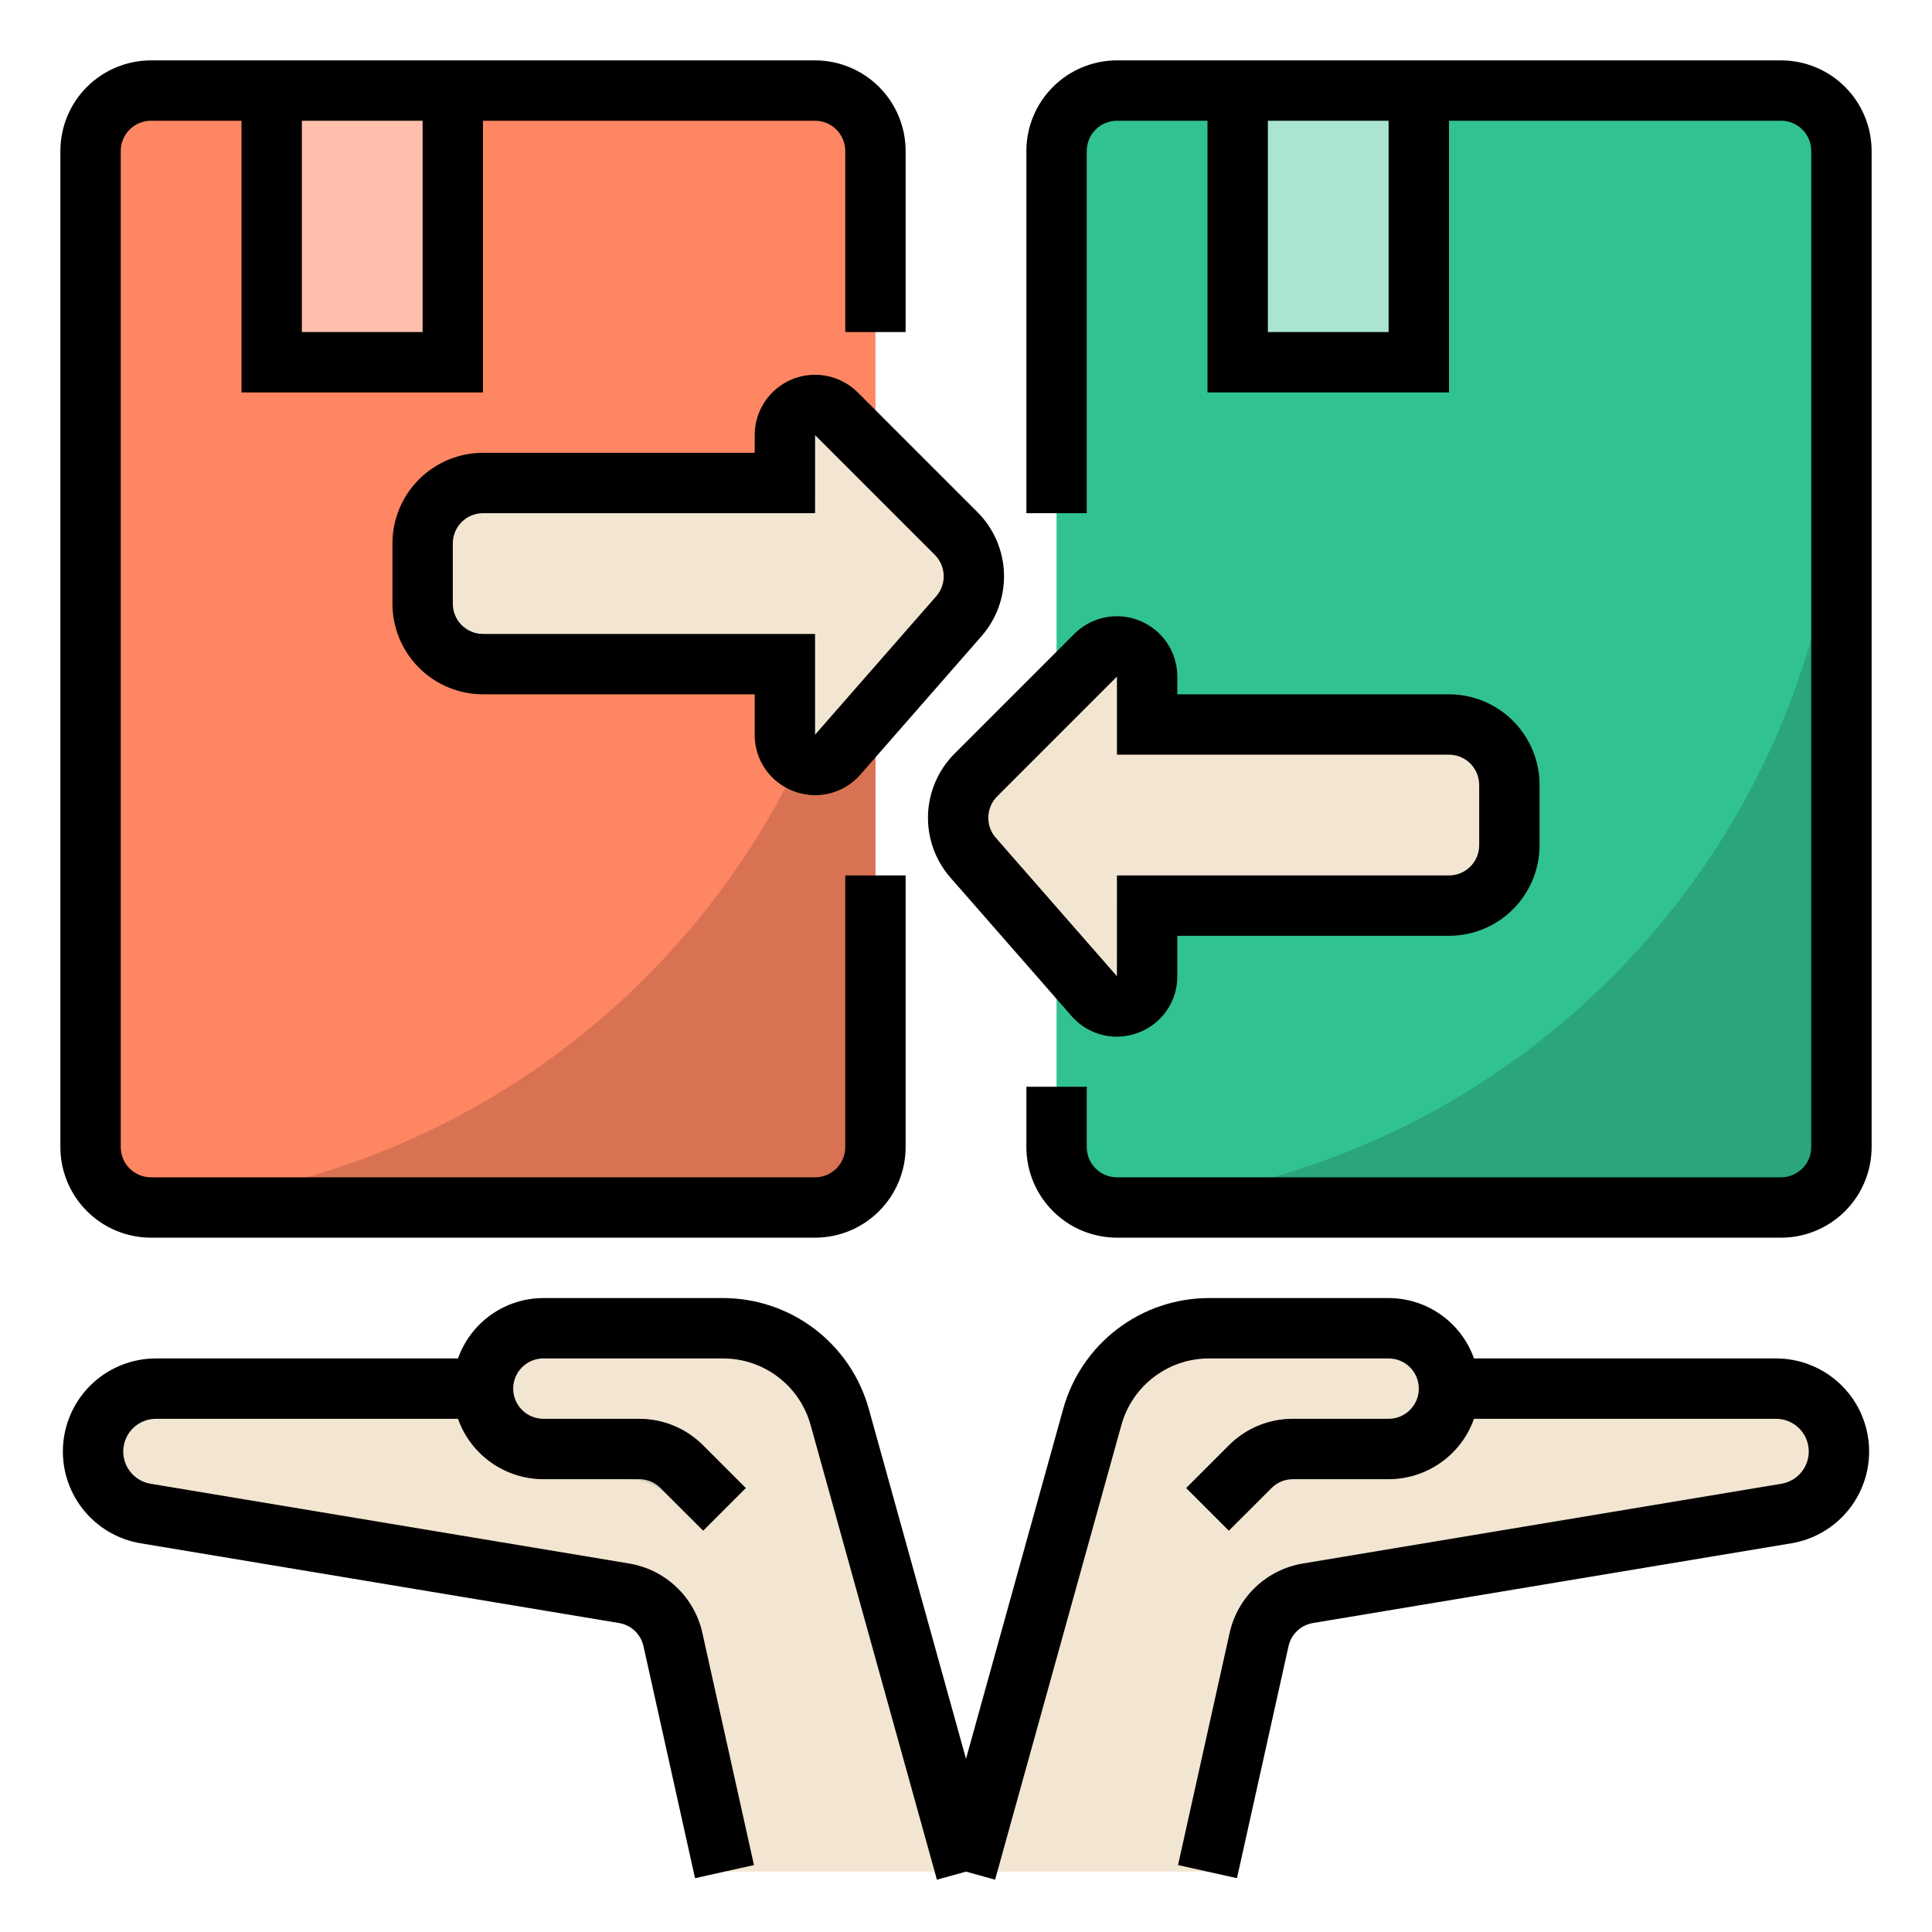 <?xml version="1.0" encoding="UTF-8" standalone="no"?> <svg width="512" height="512" viewBox="0 0 512 512" fill="none" xmlns="http://www.w3.org/2000/svg">
<path d="M472 24H296C287.163 24 280 31.163 280 40V304C280 312.837 287.163 320 296 320H472C480.837 320 488 312.837 488 304V40C488 31.163 480.837 24 472 24Z" fill="#31C292"/>
<path d="M216 24H40C35.757 24 31.687 25.686 28.686 28.686C25.686 31.687 24 35.757 24 40V304C24 308.243 25.686 312.313 28.686 315.314C31.687 318.314 35.757 320 40 320H216C220.243 320 224.313 318.314 227.314 315.314C230.314 312.313 232 308.243 232 304V40C232 35.757 230.314 31.687 227.314 28.686C224.313 25.686 220.243 24 216 24V24Z" fill="#FF8662"/>
<path d="M222.51 375.435C220.638 368.696 216.609 362.756 211.041 358.524C205.473 354.292 198.671 352 191.677 352H144C139.757 352 135.687 353.686 132.686 356.686C129.686 359.687 128 363.756 128 368V368H41.324C38.23 368 35.197 368.862 32.564 370.488C29.932 372.115 27.805 374.443 26.421 377.211C25.037 379.978 24.451 383.077 24.73 386.158C25.007 389.24 26.138 392.184 27.995 394.659V394.659C30.566 398.087 34.358 400.393 38.585 401.097L165.353 422.225C168.498 422.75 171.415 424.202 173.73 426.395C176.044 428.589 177.65 431.424 178.342 434.537L192 496H256L222.51 375.435Z" fill="#F2E6D2"/>
<path d="M120 24H72V96H120V24Z" fill="#FFBFAC"/>
<path d="M470.676 368H384V368C384 363.756 382.314 359.687 379.314 356.686C376.313 353.686 372.243 352 368 352H320.323C313.329 352 306.527 354.292 300.959 358.524C295.39 362.756 291.362 368.696 289.49 375.435L256 496H320L333.658 434.537C334.35 431.424 335.956 428.589 338.27 426.395C340.585 424.202 343.502 422.75 346.647 422.225L473.415 401.097C477.642 400.393 481.434 398.087 484.005 394.659V394.659C485.862 392.184 486.993 389.24 487.271 386.158C487.548 383.077 486.963 379.978 485.579 377.211C484.195 374.443 482.068 372.115 479.436 370.488C476.803 368.862 473.77 368 470.676 368V368Z" fill="#F2E6D2"/>
<path d="M376 24H328V96H376V24Z" fill="#AAE5CF"/>
<path d="M290.343 173.657L258.584 205.415C255.714 208.286 254.042 212.14 253.907 216.197C253.772 220.254 255.184 224.21 257.857 227.265L289.979 263.976C291.051 265.201 292.471 266.07 294.05 266.467C295.628 266.864 297.29 266.77 298.814 266.197C300.337 265.625 301.65 264.601 302.577 263.263C303.503 261.925 304 260.336 304 258.708V240H384C388.243 240 392.313 238.314 395.314 235.314C398.314 232.313 400 228.243 400 224V208C400 203.757 398.314 199.687 395.314 196.686C392.313 193.686 388.243 192 384 192H304V179.314C304 177.731 303.531 176.185 302.652 174.869C301.773 173.554 300.523 172.528 299.061 171.923C297.6 171.317 295.991 171.159 294.439 171.467C292.887 171.776 291.462 172.538 290.343 173.657Z" fill="#F2E6D2"/>
<path d="M180.878 400.192L177.293 396.607C174.343 393.657 170.343 392 166.171 392H144C139.644 391.997 135.371 390.809 131.638 388.565C127.906 386.32 124.853 383.103 122.808 379.257C122.198 378.079 121.902 376.764 121.949 375.439C121.996 374.113 122.385 372.822 123.076 371.69C123.768 370.559 124.74 369.624 125.898 368.978C127.056 368.331 128.361 367.995 129.688 368H130.39C131.763 368.026 133.105 368.412 134.282 369.12C135.458 369.828 136.428 370.833 137.094 372.035C137.799 373.241 138.807 374.241 140.019 374.937C141.23 375.633 142.603 375.999 144 376H166.172C170.338 376 174.464 376.821 178.314 378.415C182.163 380.01 185.661 382.347 188.607 385.293L192.192 388.878C192.91 389.596 193.479 390.448 193.868 391.386C194.256 392.323 194.456 393.328 194.456 394.343C194.456 395.358 194.256 396.363 193.867 397.301C193.479 398.238 192.91 399.09 192.192 399.808L191.808 400.193C190.358 401.642 188.392 402.456 186.343 402.456C184.293 402.456 182.328 401.642 180.878 400.192V400.192Z" fill="#DACFBD"/>
<path d="M320 400C319.257 399.257 318.668 398.375 318.266 397.405C317.864 396.434 317.657 395.394 317.657 394.343C317.657 393.293 317.864 392.252 318.266 391.282C318.668 390.311 319.257 389.429 320 388.686L325.657 383.029C327.885 380.801 330.531 379.033 333.443 377.827C336.355 376.621 339.475 376 342.627 376H368C369.397 375.999 370.77 375.633 371.981 374.937C373.193 374.241 374.201 373.241 374.906 372.035C375.572 370.833 376.542 369.828 377.718 369.12C378.895 368.412 380.237 368.026 381.611 368H382.312C383.639 367.995 384.944 368.331 386.102 368.978C387.26 369.624 388.232 370.559 388.924 371.69C389.615 372.822 390.004 374.113 390.051 375.439C390.098 376.764 389.802 378.079 389.192 379.257C387.147 383.103 384.094 386.32 380.362 388.565C376.629 390.809 372.356 391.997 368 392H342.627C341.577 392 340.537 392.207 339.566 392.609C338.596 393.011 337.714 393.6 336.971 394.343L331.314 400C329.814 401.5 327.779 402.343 325.657 402.343C323.535 402.343 321.501 401.501 320 400V400Z" fill="#DACFBD"/>
<path d="M292.536 319.613C293.673 319.868 294.835 319.998 296 320H472C476.243 320 480.313 318.314 483.314 315.314C486.314 312.313 488 308.244 488 304V112C488 222.665 401.572 313.13 292.536 319.613Z" fill="#2AA57C"/>
<path d="M36.536 319.613C37.673 319.868 38.835 319.997 40 320H216C220.243 320 224.313 318.314 227.314 315.314C230.314 312.313 232 308.243 232 304V112C232 222.665 145.572 313.129 36.536 319.613Z" fill="#D97253"/>
<path d="M221.657 109.657L253.415 141.415C256.286 144.286 257.958 148.14 258.093 152.197C258.228 156.254 256.816 160.21 254.143 163.265L222.021 199.976C220.949 201.201 219.529 202.07 217.95 202.467C216.372 202.864 214.71 202.77 213.186 202.197C211.663 201.625 210.35 200.601 209.423 199.263C208.496 197.925 208 196.336 208 194.708V176H128C123.757 176 119.687 174.314 116.686 171.314C113.686 168.313 112 164.243 112 160V144C112 139.757 113.686 135.687 116.686 132.686C119.687 129.686 123.757 128 128 128H208V115.314C208 113.731 208.469 112.185 209.348 110.869C210.227 109.554 211.477 108.528 212.939 107.923C214.4 107.317 216.009 107.159 217.561 107.467C219.113 107.776 220.538 108.538 221.657 109.657Z" fill="#F2E6D2"/>
<path d="M470.676 360H390.624C388.965 355.324 385.9 351.277 381.849 348.412C377.799 345.547 372.961 344.006 368 344H320.322C311.585 344.02 303.092 346.892 296.136 352.179C289.18 357.467 284.14 364.881 281.782 373.294L256 466.11L230.218 373.294C227.86 364.881 222.82 357.467 215.864 352.179C208.908 346.892 200.415 344.02 191.678 344H144C139.039 344.006 134.201 345.547 130.151 348.412C126.1 351.277 123.035 355.324 121.376 360H41.324C35.136 360 29.173 362.327 24.62 366.519C20.067 370.71 17.257 376.46 16.746 382.628C16.236 388.795 18.063 394.93 21.865 399.813C25.666 404.696 31.165 407.971 37.27 408.989L164.037 430.117C165.612 430.374 167.073 431.099 168.231 432.196C169.389 433.294 170.191 434.714 170.532 436.272L184.191 497.735L199.81 494.265L186.151 432.802C185.127 428.126 182.722 423.866 179.248 420.574C175.774 417.281 171.392 415.108 166.668 414.334L39.901 393.207C37.702 392.844 35.728 391.644 34.395 389.859C33.429 388.572 32.842 387.042 32.697 385.44C32.553 383.837 32.857 382.227 33.577 380.788C34.296 379.349 35.402 378.139 36.77 377.293C38.139 376.448 39.716 376 41.324 376H121.376C123.035 380.676 126.1 384.723 130.151 387.588C134.201 390.453 139.039 391.994 144 392H169.373C170.424 391.997 171.465 392.203 172.436 392.605C173.407 393.007 174.288 393.598 175.029 394.343L186.343 405.657L197.657 394.343L186.344 383.03C184.12 380.794 181.476 379.022 178.563 377.815C175.65 376.608 172.526 375.991 169.373 376H144C141.878 376 139.844 375.157 138.343 373.657C136.843 372.157 136 370.122 136 368C136 365.878 136.843 363.843 138.343 362.343C139.844 360.843 141.878 360 144 360H191.678C196.92 360.012 202.016 361.735 206.189 364.908C210.363 368.08 213.387 372.529 214.802 377.577L248.292 498.141L256 496L263.708 498.141L297.198 377.577C298.613 372.529 301.637 368.08 305.811 364.908C309.984 361.735 315.08 360.012 320.322 360H368C370.122 360 372.157 360.843 373.657 362.343C375.157 363.843 376 365.878 376 368C376 370.122 375.157 372.157 373.657 373.657C372.157 375.157 370.122 376 368 376H342.627C339.474 375.991 336.351 376.608 333.438 377.815C330.525 379.022 327.88 380.794 325.656 383.03L314.343 394.343L325.657 405.657L336.971 394.343C337.712 393.598 338.593 393.007 339.564 392.605C340.535 392.203 341.576 391.997 342.627 392H368C372.961 391.994 377.799 390.453 381.849 387.588C385.9 384.723 388.965 380.676 390.624 376H470.676C472.284 376 473.861 376.448 475.23 377.294C476.598 378.139 477.704 379.349 478.424 380.788C479.143 382.227 479.448 383.837 479.303 385.439C479.159 387.042 478.572 388.572 477.607 389.859C476.272 391.644 474.299 392.844 472.1 393.207L345.332 414.334C340.609 415.108 336.226 417.281 332.752 420.574C329.278 423.866 326.873 428.126 325.849 432.802L312.19 494.265L327.81 497.735L341.468 436.272C341.809 434.714 342.611 433.294 343.769 432.196C344.927 431.099 346.388 430.374 347.963 430.117L474.73 408.989C480.835 407.971 486.334 404.696 490.136 399.813C493.937 394.93 495.764 388.795 495.254 382.628C494.743 376.46 491.933 370.71 487.38 366.518C482.827 362.327 476.864 360 470.676 360V360Z" fill="black"/>
<path d="M472 16H296C289.637 16.007 283.537 18.538 279.037 23.037C274.538 27.537 272.007 33.637 272 40V136H288V40C288.002 37.879 288.846 35.846 290.346 34.346C291.846 32.846 293.879 32.002 296 32H320V104H384V32H472C474.121 32.002 476.154 32.846 477.654 34.346C479.154 35.846 479.998 37.879 480 40V304C479.998 306.121 479.154 308.154 477.654 309.654C476.154 311.154 474.121 311.998 472 312H296C293.879 311.998 291.846 311.154 290.346 309.654C288.846 308.154 288.002 306.121 288 304V288H272V304C272.007 310.363 274.538 316.463 279.037 320.963C283.537 325.462 289.637 327.993 296 328H472C478.363 327.993 484.463 325.462 488.963 320.963C493.462 316.463 495.993 310.363 496 304V40C495.993 33.637 493.462 27.537 488.963 23.037C484.463 18.538 478.363 16.007 472 16V16ZM368 88H336V32H368V88Z" fill="black"/>
<path d="M40 328H216C222.363 327.993 228.463 325.462 232.963 320.963C237.462 316.463 239.993 310.363 240 304V232H224V304C223.998 306.121 223.154 308.154 221.654 309.654C220.154 311.154 218.121 311.998 216 312H40C37.879 311.998 35.846 311.154 34.346 309.654C32.846 308.154 32.002 306.121 32 304V40C32.002 37.879 32.846 35.846 34.346 34.346C35.846 32.846 37.879 32.002 40 32H64V104H128V32H216C218.121 32.002 220.154 32.846 221.654 34.346C223.154 35.846 223.998 37.879 224 40V88H240V40C239.993 33.637 237.462 27.537 232.963 23.037C228.463 18.538 222.363 16.007 216 16H40C33.637 16.007 27.537 18.538 23.037 23.037C18.538 27.537 16.007 33.637 16 40V304C16.007 310.363 18.538 316.463 23.037 320.963C27.537 325.462 33.637 327.993 40 328V328ZM80 32H112V88H80V32Z" fill="black"/>
<path d="M227.313 104C225.076 101.762 222.225 100.238 219.121 99.621C216.018 99.004 212.801 99.321 209.877 100.532C206.953 101.743 204.455 103.793 202.697 106.425C200.938 109.056 200 112.149 200 115.314V120H128C121.637 120.007 115.537 122.538 111.037 127.038C106.538 131.537 104.007 137.637 104 144V160C104.007 166.363 106.538 172.463 111.037 176.963C115.537 181.462 121.637 183.993 128 184H200V194.709C199.982 197.968 200.968 201.154 202.823 203.834C204.679 206.513 207.315 208.557 210.372 209.686C212.19 210.373 214.117 210.726 216.061 210.729C218.334 210.726 220.58 210.234 222.647 209.288C224.714 208.342 226.553 206.963 228.041 205.245L260.163 168.533C264.159 163.945 266.268 158.013 266.066 151.931C265.864 145.85 263.365 140.071 259.072 135.759L227.314 104L227.313 104ZM248.122 157.997L216 194.7V168H128C125.879 167.998 123.846 167.154 122.346 165.654C120.846 164.154 120.002 162.121 120 160V144C120.002 141.879 120.846 139.846 122.346 138.346C123.846 136.846 125.879 136.002 128 136H216L216.005 115.318L247.759 147.073C249.189 148.51 250.022 150.436 250.09 152.463C250.157 154.49 249.454 156.468 248.122 157.997V157.997Z" fill="black"/>
<path d="M302.123 164.532C299.201 163.315 295.982 162.995 292.877 163.612C289.772 164.23 286.921 165.757 284.687 168L252.929 199.758C248.636 204.071 246.137 209.85 245.934 215.931C245.732 222.012 247.841 227.945 251.837 232.533L283.959 269.245C285.447 270.963 287.286 272.342 289.353 273.288C291.42 274.235 293.666 274.726 295.94 274.729C297.883 274.726 299.81 274.373 301.628 273.686C304.686 272.557 307.321 270.513 309.177 267.834C311.032 265.154 312.018 261.968 312 258.709V248H384C390.363 247.993 396.463 245.462 400.963 240.963C405.462 236.463 407.993 230.363 408 224V208C407.993 201.637 405.462 195.537 400.963 191.038C396.463 186.538 390.363 184.007 384 184H312V179.314C312.006 176.148 311.07 173.052 309.312 170.419C307.553 167.787 305.05 165.738 302.123 164.532V164.532ZM296.057 179.264C296.033 179.277 296.007 179.287 295.98 179.293L296.057 179.264ZM384 200C386.121 200.002 388.154 200.846 389.654 202.346C391.154 203.846 391.998 205.879 392 208V224C391.998 226.121 391.154 228.154 389.654 229.654C388.154 231.154 386.121 231.998 384 232H296L295.994 258.702L263.878 221.997C262.546 220.468 261.843 218.49 261.91 216.463C261.978 214.436 262.811 212.51 264.242 211.072L296 179.314V200H384Z" fill="black"/>
</svg>
